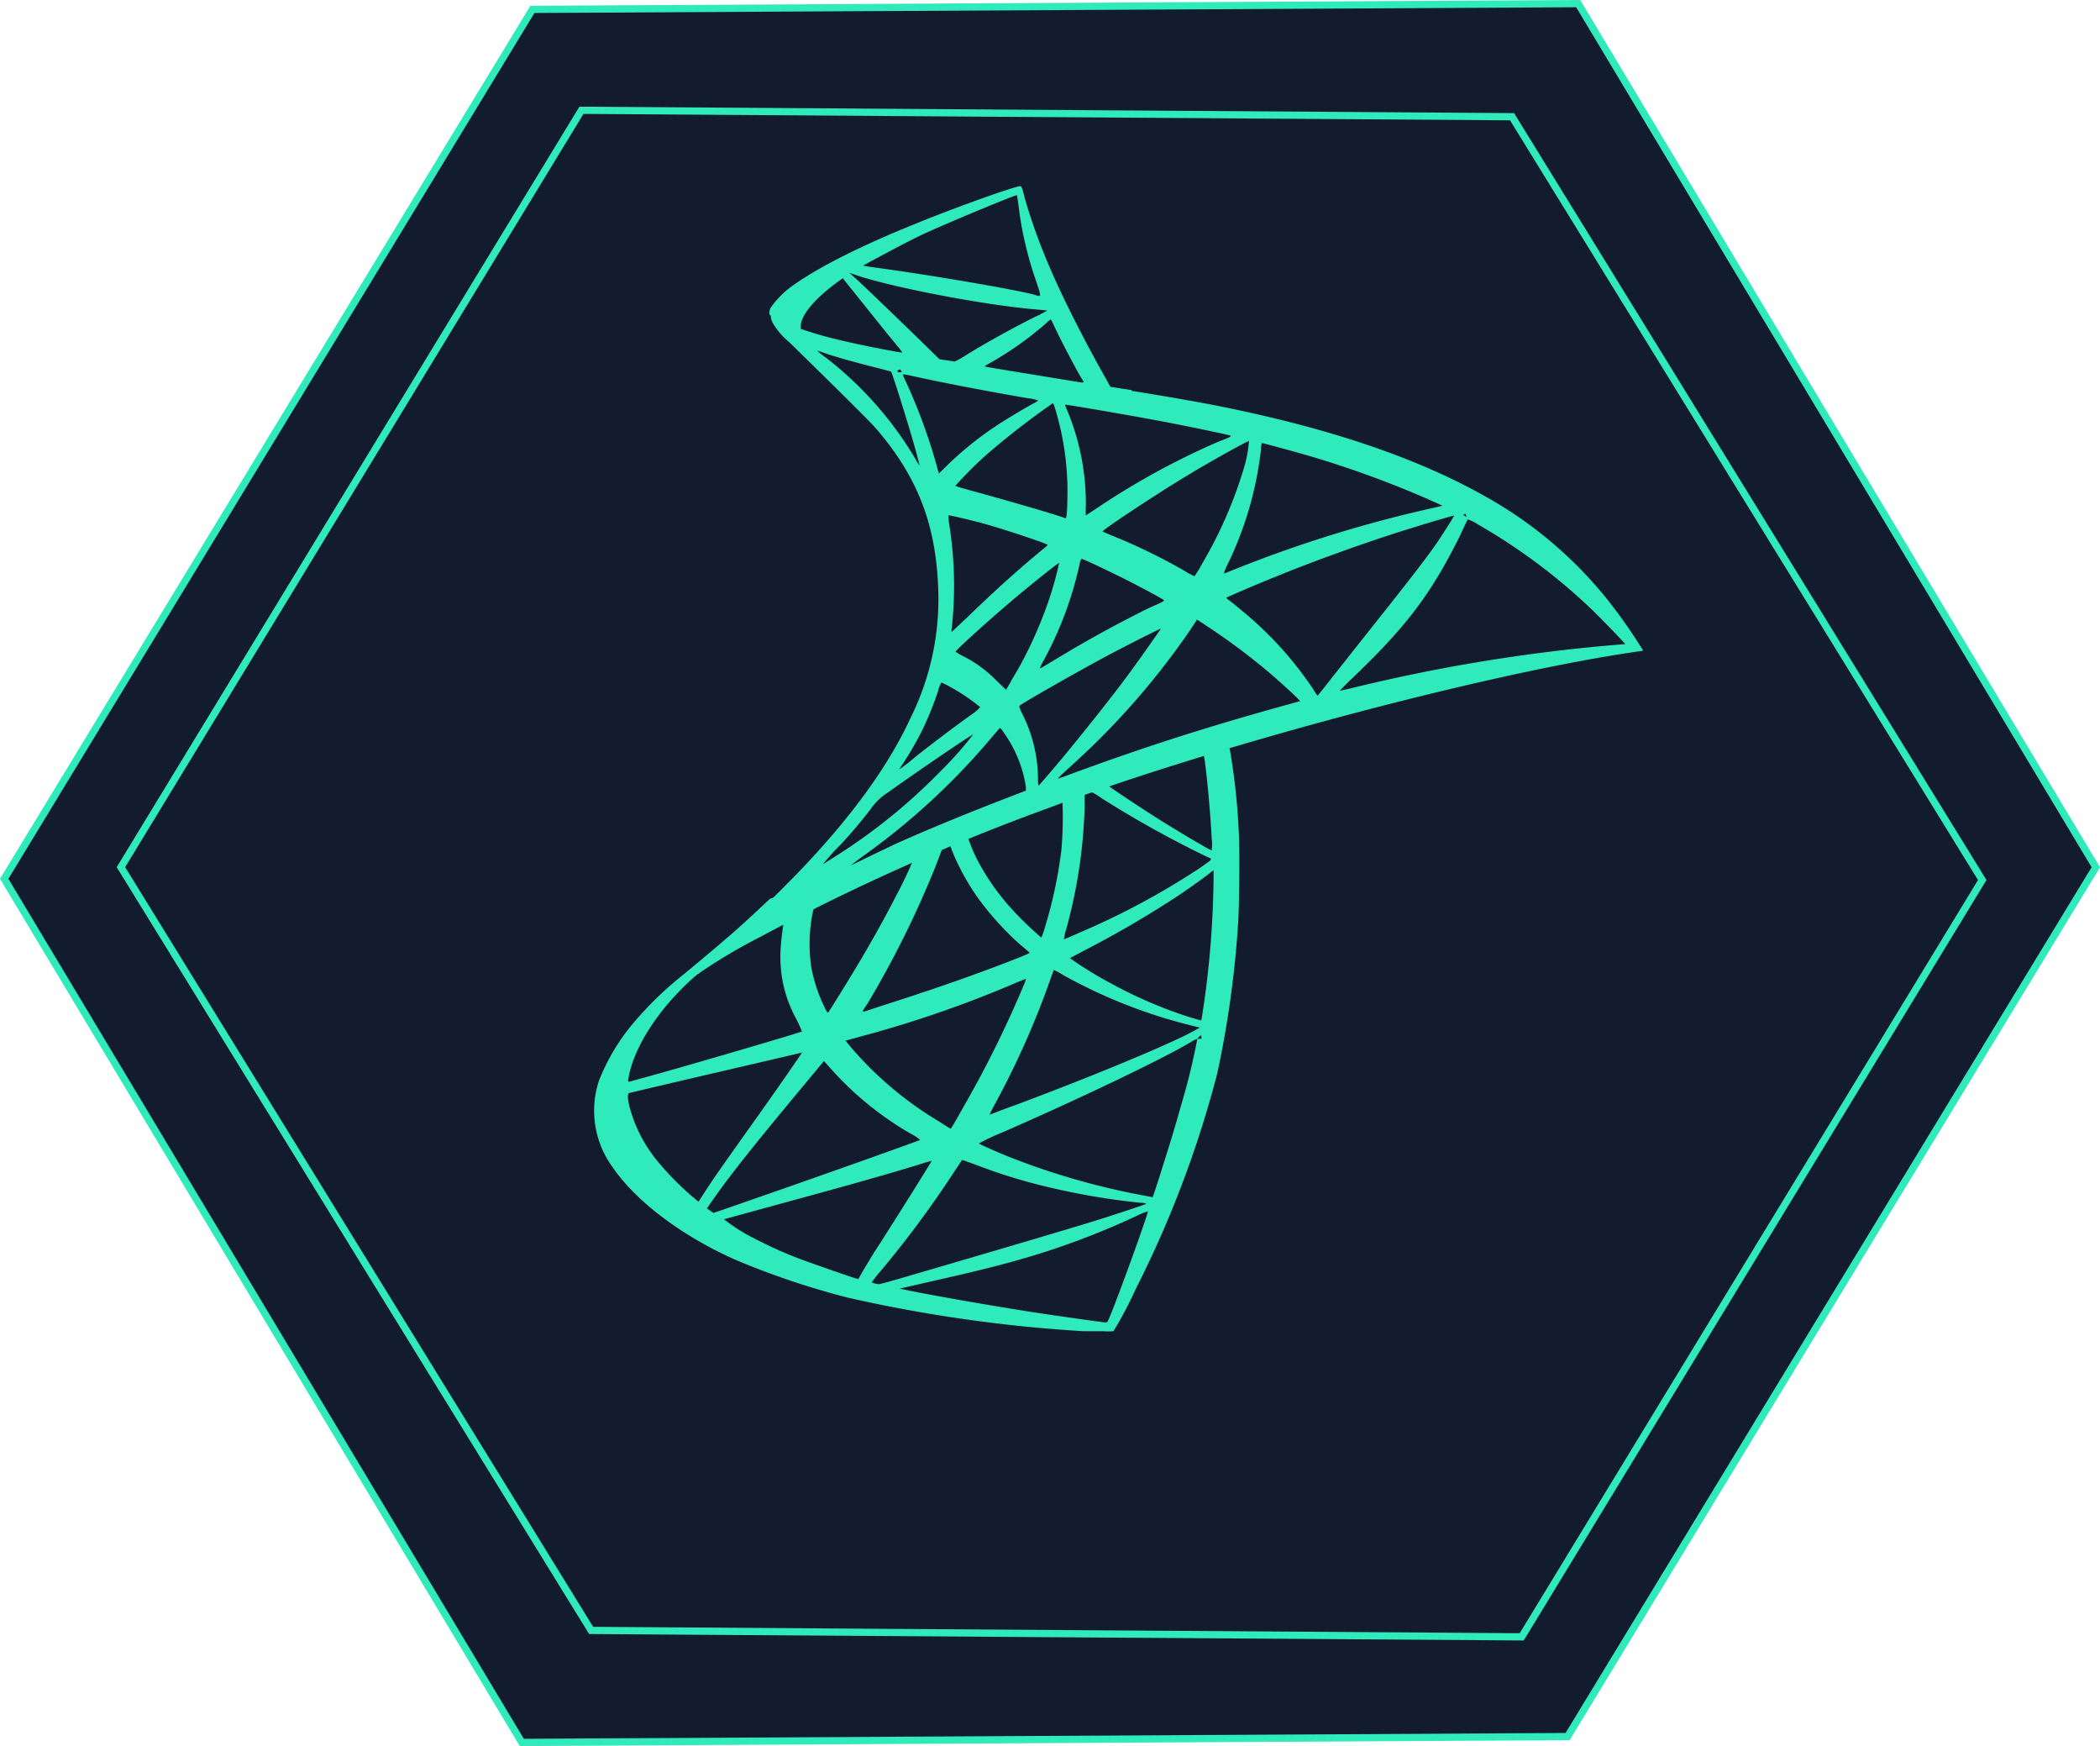 <svg id="Camada_10" data-name="Camada 10" xmlns="http://www.w3.org/2000/svg" viewBox="0 0 290.85 241.76"><defs><style>.cls-1{fill:#131b2e;stroke:#2feabb;stroke-miterlimit:10;}.cls-2{fill:#2feabb;}</style></defs><title>SERVER</title><polygon class="cls-1" points="217.11 240.45 72.27 241.26 0.58 121.68 73.74 1.3 218.58 0.5 290.27 120.08 217.11 240.45"/><polygon class="cls-1" points="210.76 226.64 81.87 225.75 16.75 120.07 80.53 15.27 209.42 16.16 274.54 121.85 210.76 226.64"/><path class="cls-2" d="M1346.47,1649.86c-.81,0-1.83,0-2.7,0a203,203,0,0,1-32.46-4.62,109.52,109.52,0,0,1-15.2-5.09c-7.51-3.3-13.92-8.11-17.15-12.86a12.78,12.78,0,0,1-1.81-11.46,28.16,28.16,0,0,1,4.57-7.72,48.19,48.19,0,0,1,6.21-6.16c1.63-1.3,3.82-3.13,6.5-5.44,2-1.71,4-3.54,6.2-5.62l7.61-2L1336,1576.6l31.29-10.21.39.93c-3.72,1.07-3.75,1.09-3.92,1.22s-.35.27-.12,1.48a88.89,88.89,0,0,1,1.2,11.19c.14,2.67.06,10.52-.1,12.72a141.38,141.38,0,0,1-2.87,20.57,148.28,148.28,0,0,1-11.23,29.71c-1.51,3.09-2.58,5.11-2.91,5.63C1347.5,1649.85,1347.13,1649.86,1346.47,1649.86Zm6.07-16.64a7,7,0,0,0-1.67.66,105.57,105.57,0,0,1-14.08,5.43c-3.79,1.16-7.45,2.09-15.1,3.81l-5.81,1.33,2.82.58c2.49.57,12.56,2.34,18.56,3.25,3.27.48,9.09,1.3,9.54,1.33h0c.58,0,.8-.53,1.09-1.25.24-.57,5.47-14.18,5.21-14.83l-.12-.32h-.44Zm-27.48-4.71a143,143,0,0,1-9.72,13.07c-1.39,1.63-1.39,1.77-1.39,1.93,0,.73,1.43.77,1.45.77h.18c.14,0,1.83-.51,3.67-1,10.21-2.93,22.84-6.66,27-8,2-.62,6.12-2,6.39-2.13l.34-.2-.09-.41c-.11-.4-.51-.44-1.17-.5a97.12,97.12,0,0,1-13.4-2.31,76.23,76.23,0,0,1-8.86-2.75,13.29,13.29,0,0,0-2.54-.87h-.22l-.29.3v.06Zm-31.6,5.86,0,.35c0,.17-.09.7,4.4,3.11a59.23,59.23,0,0,0,5.65,2.59c1.65.67,7.72,2.8,8.6,3l.74.19.88-1.56.34-.55c.4-.66.9-1.49,1.26-2.07l.82-1.3c.66-1,1.55-2.45,2.38-3.74,4.91-7.77,4.91-7.77,4.59-8.09l-.15-.15h-.22a6.55,6.55,0,0,0-1.46.38c-3.85,1.21-9.87,2.92-20.15,5.71l-3.85,1c-2.57.7-3.24.88-3.45,1Zm9.68-16.71c-6.33,7.64-9.08,11.12-11.29,14.33l-1,1.41.83.6c.52.36.6.41.78.41s.18,0,7.15-2.46c3.9-1.35,21.46-7.53,21.76-7.75l.21-.14v-.26c0-.27,0-.4-1.56-1.28a44.42,44.42,0,0,1-11.13-9.12l-1.16-1.3Zm1.56-6.47s-.12,0-2.66.61c-1.4.34-5.26,1.25-8.6,2-6,1.4-12.43,2.91-12.79,3-.76.23-.58,1.31-.33,2.39a20,20,0,0,0,4.1,8,40.53,40.53,0,0,0,4.54,4.64l1.51,1.27,1.32-2c.56-.87,1.54-2.31,2.17-3.2l1-1.39,2.88-4.06c7.63-10.66,7.62-10.67,7.22-11.06l-.14-.15Zm54.78-1.87a3.24,3.24,0,0,0-1.15.51c-3.86,2.3-15.08,7.68-26.09,12.5-3.44,1.49-3.45,1.56-3.51,1.87l0,.26.19.19a45.07,45.07,0,0,0,4.39,2,101.11,101.11,0,0,0,19.62,5.52,1.57,1.57,0,0,0,.41.08c.41,0,.41,0,1.58-3.68,1.41-4.44,2.08-6.67,2.88-9.53a88.69,88.69,0,0,0,2.23-9.24l0-.47Zm-23.73-8.29a9.05,9.05,0,0,0-1.91.73,156,156,0,0,1-21,7.26l-2.93.81.92,1.12a49.41,49.41,0,0,0,12.68,10.8c1.7,1,1.7,1,1.87,1,.36,0,.36,0,2.1-3.11a152.71,152.71,0,0,0,8.36-16.84c.48-1.17.57-1.38.3-1.65l-.15-.15Zm3.47-1.1a.83.83,0,0,0-.19.38c-.06.16-.14.41-.25.66a117.79,117.79,0,0,1-7.55,17.18c-1,2-1,2-1,2.14v.5h.51a2.7,2.7,0,0,0,.73-.21l3.37-1.26c10.72-4,21.25-8.39,24.49-10.2l1.92-1.07-1.07-.24.18-.19c.14-.14.14-.14.43-2a133.52,133.52,0,0,0,1.42-18.14v-2l-1.18.89c-.47.41-2.61,2-4.14,3a141.66,141.66,0,0,1-13.09,7.68l-1.07.56a7.36,7.36,0,0,0-1.26.7l-.18.18,0,.26c.09.65,5.64,3.69,5.87,3.81a62.63,62.63,0,0,0,11.14,4.78l1.42.4-.35-.07a72.28,72.28,0,0,1-18.25-7.11c-1.3-.76-1.4-.76-1.54-.76h-.21Zm-37.63-6.65c-1.19.59-5.11,2.8-6.29,3.47a31.6,31.6,0,0,0-8,6.14c-3.83,4-6.56,8.69-7.13,12.3a.92.92,0,0,0,.1.78l.15.18.28,0a.85.85,0,0,0,.23,0l2.87-.79c2.23-.61,20.9-6,21.26-6.27s.31-.32-.72-2.43a17.32,17.32,0,0,1-2.06-9.41c0-.76.16-1.9.26-2.52.16-1,.2-1.2,0-1.44l-.15-.18h-.76Zm18.64-9c-.54,0-11.58,5.29-13.33,6.18-.91.45-1,.67-1.25,2l0,.13a20,20,0,0,0,1.77,13.06c.35.67.51,1,.9,1a.6.6,0,0,0,.51-.29c.08-.12.68-1.05,1.22-1.92,3.31-5.28,5.88-9.75,8.3-14.47,2.6-5.1,2.62-5.32,2.23-5.59l-.11-.11Zm4.81-2a2.2,2.2,0,0,0-.54.11l0,0,0,0a1.34,1.34,0,0,0-.77.93c-.07.21-.49,1.3-.86,2.26a133.53,133.53,0,0,1-9.46,19.08c-.69,1.09-.78,1.23-.6,1.55l.14.26h.32a.75.75,0,0,0,.24,0q2-.68,4-1.32c5.59-1.8,10.56-3.53,15.18-5.3l.35-.13c3.65-1.39,3.65-1.39,3.73-1.76l.06-.27-.24-.26c-.11-.11-.72-.64-1.21-1a40.72,40.72,0,0,1-5.47-5.9,31.49,31.49,0,0,1-3.91-7,4,4,0,0,0-.48-1l-.15-.15Zm18.89-7.45c-.55.19-.55.19-.58,3a70.39,70.39,0,0,1-2.55,16.76c-.38,1.4-.38,1.53-.21,1.75l.15.19h.25a11.46,11.46,0,0,0,2.39-1,105.43,105.43,0,0,0,16.58-8.91l.41-.28c1.22-.83,1.51-1,1.46-1.47s-.38-.54-.72-.68l-.18-.07a150,150,0,0,1-14.49-8.06c-1.62-1-2-1.21-2.35-1.21l.46.38-.24.54Zm-3.19,1.27c-.62,0-13.33,5.11-13.41,5.16-.38.37,0,1.67,1.18,3.91a33.16,33.16,0,0,0,4.49,6.53s4.18,4.53,4.84,4.53h.23l.16-.19c.06-.06.13-.13.65-1.86a61.91,61.91,0,0,0,2.22-10.53c0-.06.49-6.92,0-7.4l-.14-.15Zm19.54-6.6c-.45,0-9.81,3.06-11.69,3.7s-2.13.73-2.19,1.15a.62.62,0,0,0,.31.6c.73.59,5.3,3.61,7.7,5.13.07,0,6.56,4.09,7.09,4.09h.22l.15-.16c.12-.13.24-.26.15-2-.08-2.16-.31-5.14-.59-7.79C1360.94,1569.52,1360.78,1569.52,1360.28,1569.52Z" transform="translate(-1193.64 -1465.94)"/><path class="cls-2" d="M1363.37,1568.18c-.5.41-.41,1.14-.26,1.92a88.14,88.14,0,0,1,1.19,11.14c.14,2.66.06,10.47-.1,12.65a140.41,140.41,0,0,1-2.86,20.5,148.56,148.56,0,0,1-11.18,29.6c-.06.11-.12.23-.17.34.54-1.45,1.09-3,1.55-4.24,2.24-6.21,2.2-6.32,2-6.75l-.1-.21.12-.09-.09-.31c.56-.08.7-.51,1.08-1.66.2-.61.48-1.45.76-2.36,1.26-3.94,2-6.37,2.9-9.54.67-2.4,2.28-8.52,2.24-9.4l-1,0,.54-.54.26-.14,2.29-1.29-1.66-.36c.07-.29.15-.79.3-1.78a131.55,131.55,0,0,0,1.43-18.22v-3l-.35.27a.92.92,0,0,0-.12-.34l0,0c.24-.25.39-.41.29-2.36-.09-2.17-.31-5.17-.59-7.82-.4-3.91-.56-4.92-1.27-5.13l2.71-.88m-17.31,5.65a1.09,1.09,0,0,0-.16.47,1.1,1.1,0,0,0,.49,1.06l.8.58-.49-.31a9.83,9.83,0,0,0-2.33-1.25l1.69-.55m-2,.65v.61l-.22-.54.23-.07m-.95.31c-.26.39-.26,1.15-.28,3a69.43,69.43,0,0,1-2.54,16.64c-.36,1.37-.46,1.74-.12,2.18l.31.4h.49c.2,0,.31,0,2.59-1,2.56-1.13,4.93-2.25,7.13-3.37-2.29,1.35-4.71,2.69-7.19,4l-1,.54c-1.31.69-1.31.69-1.42.81l-.36.36.07.5c0,.28.12.85,5.33,3.74-1.71-.78-3.32-1.6-4.74-2.43s-1.54-.83-1.79-.83h-.43l-.29.29a1.43,1.43,0,0,0-.32.58c0,.15-.13.38-.23.63l0,0v0a117.45,117.45,0,0,1-7.5,17.06c-1.1,2.06-1.1,2.07-1.1,2.37v1h1a2.49,2.49,0,0,0,.92-.25l3.36-1.26c3.85-1.44,7.69-2.93,11.17-4.33-4.3,2-9.22,4.28-14.11,6.42-3.68,1.6-3.69,1.66-3.8,2.23l-.1.52.37.38,0,0,0,0a49,49,0,0,0,4.5,2c2.35.94,4.75,1.79,7.23,2.55-.64-.14-1.26-.29-1.84-.44a73.92,73.92,0,0,1-8.8-2.73c-2.44-.9-2.5-.9-2.72-.9h-.43l-.29.3-.29.29v.12l-.33.49-1,1.46a139.93,139.93,0,0,1-9.68,13c-.25.31-.47.56-.64.78l.14-.25,1.24-2c.18-.27.46-.72.81-1.27.66-1,1.55-2.47,2.39-3.78,1.49-2.35,2.66-4.22,3.46-5.49l.91-1.47c.37-.61.71-1.18.16-1.74l-.31-.3h-.42a6,6,0,0,0-1.61.41c-3.54,1.11-8.71,2.58-17.49,5,5.86-2.06,16.58-5.83,18-6.42v0l.53-.28,0-.6c0-.63-.36-.91-1.8-1.72a44.12,44.12,0,0,1-11-9l-.77-.87-.77-.87-.74.9-4.26,5.11c-2.16,2.61-3.9,4.73-5.35,6.52l.84-1.17c2-2.77,3.85-5.42,5.26-7.44.65-.93,1.17-1.68,1.51-2.19.65-1,1-1.48.4-2.08l-.3-.29h-.41a21.8,21.8,0,0,0-2.78.63c-1.4.34-5.26,1.25-8.59,2l-3.49.81c6.22-1.77,15.15-4.36,15.54-4.69l0,0,0,0c.55-.53.46-.72-.64-3a16.71,16.71,0,0,1-2-9.15c0-.74.16-1.87.25-2.47.17-1,.24-1.43-.12-1.85l-.33-.37h-.46a1.07,1.07,0,0,0-.61.18c-1,.47-4,2.2-5.57,3.06,1.59-1.4,3.22-2.89,5-4.53l7-1.85-1.2.59c-1.07.54-1.19.91-1.5,2.38l0,.13a23.38,23.38,0,0,0-.13,7.54,22.86,22.86,0,0,0,2,5.85c.37.72.64,1.24,1.34,1.24a1.09,1.09,0,0,0,.9-.47c.13-.18.82-1.29,1.25-2,3.33-5.3,5.89-9.78,8.33-14.51,2.79-5.49,2.84-5.7,2.09-6.21l-.14-.14,2.65-1.17a1.84,1.84,0,0,0-.23.53c-.06.2-.53,1.4-.86,2.27a133.82,133.82,0,0,1-9.4,19c-.72,1.14-.94,1.48-.62,2.06l.31.53h.59a1.13,1.13,0,0,0,.39-.07l4.06-1.32c5.6-1.8,10.58-3.54,15.2-5.3l.33-.12c3.92-1.5,3.92-1.5,4.06-2.14a1.08,1.08,0,0,0-.31-1c-.14-.14-.83-.72-1.24-1.06a40.16,40.16,0,0,1-5.4-5.82,32.12,32.12,0,0,1-3.84-6.85c-.32-1-.51-1.17-.61-1.26a1,1,0,0,0-.47-.28l1.37-.6c-.2.39-.14,1.25,1.36,4.18a33.31,33.31,0,0,0,4.55,6.64s4.15,4.7,5.22,4.7h.48l.27-.33c.16-.17.26-.35.76-2.06a62.13,62.13,0,0,0,2.25-10.61c0-.06.67-7-.14-7.82l-.3-.3h-.42c-.45,0-4.49,1.56-8.06,3l3.43-1.51,7-2.29m-17.78,48.49c.65,0,.65,0,2.53-3.36a153.78,153.78,0,0,0,8.39-16.9c.51-1.23.7-1.69.19-2.2l-.29-.29h-.42c-.22,0-.22,0-2.12.78a156.32,156.32,0,0,1-21,7.23l-2.18.6-1.49.41,1,1.19.42.51a50.11,50.11,0,0,0,12.82,10.92c1.82,1.11,1.82,1.11,2.13,1.11m-42.11-16.22a21.18,21.18,0,0,0-3.57,8,1.35,1.35,0,0,0,.2,1.2,1.18,1.18,0,0,0,.27.23c-.83.57-.5,2-.31,2.81a20.56,20.56,0,0,0,4.2,8.16,40.93,40.93,0,0,0,4.61,4.71l1.08.91.47.4h0l.13.09.27.23,0,0,.38.27.44.32c.5.35.71.5,1.06.5a1.25,1.25,0,0,0,.42-.1c0,.47.37,1.15,4.68,3.46a60.27,60.27,0,0,0,5.69,2.62c1.65.66,7.76,2.81,8.67,3.06l.36.1.74.2.38-.68,0,0a1,1,0,0,0,.47.86l-.39.09,4.49.93.56.12c2.5.57,12.59,2.34,18.61,3.26l1.08.15a204.66,204.66,0,0,1-26.84-4.23,108.82,108.82,0,0,1-15.12-5.06c-7.42-3.26-13.76-8-16.94-12.68a12.32,12.32,0,0,1-1.75-11,27.85,27.85,0,0,1,4.49-7.56c.32-.4.71-.85,1.13-1.32m58.16,30.2c-1.58.56-3.16,1.09-4.76,1.57-2.24.69-4.45,1.3-7.47,2,4.51-1.32,8.86-2.61,12.23-3.61m26.13-71.49-31.78,10.37-27.64,12.2-7.73,2.05c-2,1.87-4,3.77-6.27,5.69-2.45,2.11-4.73,4-6.49,5.43a48.83,48.83,0,0,0-6.29,6.24,28.54,28.54,0,0,0-4.66,7.88,13.22,13.22,0,0,0,1.88,11.89c3.26,4.8,9.77,9.7,17.36,13a111,111,0,0,0,15.27,5.11,202.33,202.33,0,0,0,32.57,4.64c.88,0,1.91,0,2.72,0a9.33,9.33,0,0,0,1.48,0,55.26,55.26,0,0,0,3.1-5.88,148.34,148.34,0,0,0,11.27-29.81,141.29,141.29,0,0,0,2.88-20.65c.17-2.33.24-10.14.1-12.78a90.38,90.38,0,0,0-1.21-11.27,2.65,2.65,0,0,1-.07-1,43.21,43.21,0,0,1,4.3-1.3l-.79-1.87Zm-6,17.92c-.19,0-4.06-2.29-6.82-4-2.4-1.51-7-4.53-7.69-5.11-.24-.17-.21-.19,1.76-.87,3.34-1.12,11.26-3.67,11.53-3.67s1,7.37,1.24,12a6.4,6.4,0,0,1,0,1.64ZM1341,1596a6.3,6.3,0,0,1,.29-1.32,71,71,0,0,0,2.57-16.89c0-2.4,0-2.4.24-2.47,0,0,0,0,0,0a8,8,0,0,1,2.09,1.13,147,147,0,0,0,14.55,8.09c.89.39,1,.24-1,1.64a104.88,104.88,0,0,1-16.5,8.86c-1.18.53-2.17.94-2.19.94Zm-3.15-.26a44.08,44.08,0,0,1-4.46-4.36A32.21,32.21,0,0,1,1329,1585a20.9,20.9,0,0,1-1.35-3.27c.38-.26,12.8-5.07,13.13-5.07h0a52.64,52.64,0,0,1-.14,7,62.17,62.17,0,0,1-2.21,10.45,15.91,15.91,0,0,1-.56,1.68ZM1313.17,1606c-.1,0,0-.21.56-1a135.15,135.15,0,0,0,9.49-19.12c.41-1.06.81-2.11.89-2.35a.85.85,0,0,1,.52-.63,2.07,2.07,0,0,1,.41-.09h0a.08.08,0,0,1,.07,0,4.44,4.44,0,0,1,.37.87,32.27,32.27,0,0,0,4,7.13,40.78,40.78,0,0,0,5.55,6c.58.48,1.1.94,1.18,1s.19.12-3.73,1.61c-4.53,1.73-9.48,3.46-15.15,5.28l-4.06,1.32-.08,0Zm-4.87.13c-.08,0-.18-.17-.45-.7a22,22,0,0,1-1.85-5.57,22.41,22.41,0,0,1,.12-7.16c.31-1.49.29-1.47,1-1.83,3-1.54,12.81-6.12,13.1-6.12h0a53.3,53.3,0,0,1-2.35,5c-2.33,4.54-4.88,9-8.29,14.44-.58.93-1.13,1.8-1.2,1.89s-.07.08-.1.08Zm51.66,1.1-1.51-.43a62.49,62.49,0,0,1-11-4.73,51.62,51.62,0,0,1-5.62-3.46s1-.55,2.21-1.18a141.57,141.57,0,0,0,13.14-7.71c1.46-1,3.67-2.57,4.15-3l.39-.29h0v1a130.67,130.67,0,0,1-1.42,18.06c-.14.94-.26,1.71-.29,1.73Zm-79.27,8.4c-.09,0-.09-.09,0-.4.55-3.53,3.24-8.14,7-12a31.27,31.27,0,0,1,7.9-6c2.45-1.39,6.22-3.48,6.51-3.58,0,0,0,0,0,0s.07.19-.08,1.06c-.09.62-.21,1.77-.26,2.57a17.77,17.77,0,0,0,2.11,9.65,18,18,0,0,1,.84,1.83c-.16.14-16.06,4.8-21.06,6.17l-2.88.79-.09,0Zm50,4.62h0s.43-.87,1-1.9a118.91,118.91,0,0,0,7.57-17.22c.19-.46.31-.86.33-.89h0a10.22,10.22,0,0,1,1.29.7,72,72,0,0,0,18.4,7.15l.55.13-.77.43c-3.19,1.77-13.69,6.15-24.42,10.16-1.57.57-3.1,1.15-3.39,1.27a2.77,2.77,0,0,1-.54.17Zm-5.35,2s-.74-.43-1.6-1a49.23,49.23,0,0,1-12.57-10.69l-.43-.53,2.19-.6a156.63,156.63,0,0,0,21.09-7.27c.93-.39,1.7-.7,1.72-.7a5.9,5.9,0,0,1-.4,1.1,151,151,0,0,1-8.34,16.79c-.89,1.59-1.63,2.86-1.66,2.86Zm27.94,9.46a1.41,1.41,0,0,1-.32-.07,100.59,100.59,0,0,1-19.52-5.5c-1.68-.67-4.08-1.75-4.23-1.87a28.92,28.92,0,0,1,3.22-1.52c10.93-4.77,22.26-10.2,26.15-12.53a3.12,3.12,0,0,1,.89-.43h0a92,92,0,0,1-2.21,9.07c-.84,3-1.56,5.36-2.88,9.52-.57,1.82-1.08,3.33-1.1,3.33Zm-62.93.6-1.08-.91a40.88,40.88,0,0,1-4.47-4.56,19.92,19.92,0,0,1-4-7.76c-.26-1.15-.26-1.73,0-1.8s6.77-1.61,12.78-3c3.33-.77,7.2-1.68,8.59-2s2.53-.6,2.55-.6-3,4.44-7.28,10.42c-1.49,2.09-3.22,4.54-3.86,5.45s-1.64,2.36-2.19,3.22l-1,1.56Zm2.12,1.57a4.53,4.53,0,0,1-.49-.32l-.43-.31.7-1c2.26-3.26,5.09-6.84,11.26-14.29l4.25-5.11h0l.77.86a44.81,44.81,0,0,0,11.27,9.22,6.65,6.65,0,0,1,1.29.84c-.16.12-14.84,5.34-21.64,7.69-3.81,1.34-7,2.43-7,2.43Zm22.92,9.87c-.3,0-1-.18-1-.27a18.55,18.55,0,0,1,1.27-1.61,142.67,142.67,0,0,0,9.76-13.11c.79-1.2,1.46-2.19,1.46-2.21h0c.08,0,1.11.37,2.37.84a75.6,75.6,0,0,0,8.91,2.76,97.79,97.79,0,0,0,13.47,2.33c.53,0,.82.1.72.17s-3.7,1.27-6.29,2.09c-4.13,1.3-16.74,5-27,8-1.9.56-3.53,1-3.63,1Zm-2.85-.7-.36-.1c-.86-.24-6.94-2.37-8.55-3a59.88,59.88,0,0,1-5.59-2.57,23.31,23.31,0,0,1-4.13-2.62l7.3-2c10.52-2.86,16.35-4.52,20.17-5.72a12.37,12.37,0,0,1,1.31-.36h0s-1.68,2.76-4.66,7.47c-1.27,2-2.69,4.25-3.19,5s-1.2,2-1.61,2.64l-.7,1.23Zm34.3,6h0c-.41,0-6.06-.82-9.49-1.32-6-.92-16-2.67-18.54-3.25l-.58-.11,3.58-.82c7.69-1.73,11.38-2.67,15.13-3.82a106.78,106.78,0,0,0,14.15-5.45,12.66,12.66,0,0,1,1.53-.63h0c.09.24-3.8,11-5.21,14.46-.3.73-.42.94-.58.94Z" transform="translate(-1193.64 -1465.94)"/><path class="cls-2" d="M1329.28,1517.67l-18.22-3.26-7.49-2.4-3-2.82a1.72,1.72,0,0,1,.1-.42,12.46,12.46,0,0,1,3.06-3,50.59,50.59,0,0,1,5.43-3.23l3,2.66c1.06,1,4.27,4.07,8.8,8.47l2.51,2.46,1.12.17.7.11.51.07c.1,0,.32,0,1.82-.94,2.7-1.68,6.42-3.74,9.71-5.39,1.73-.81,1.74-.89,1.79-1.15l0-.25-.33-.33h-.21l-1.44-.15c-7-.57-19.75-3-24.84-4.73l-3.09-1c3.07-1.61,6.84-3.33,11.16-5.09,5.41-2.2,13-4.91,14.24-5.18,0,.08.06.19.1.32l-.12-.12h-.32c-.8.14-10.15,4.08-13.12,5.44-.08.05-8.47,4.05-8.59,4.71l0,.26.06.06c.07.27.48.33,2.77.63,7.69,1.07,18.85,3,21.31,3.66l.15,0a2.14,2.14,0,0,0,.62.14.65.65,0,0,0,.53-.26c.26-.36.14-.71-.43-2.38l-.12-.37a49.66,49.66,0,0,1-2.31-10c0-.25-.06-.46-.08-.65a79.8,79.8,0,0,0,3.5,9.63c1.88,4.32,5,10.52,7.8,15.42l.67,1.19,2.7.43-.1.79Zm8.2-6.85a46.59,46.59,0,0,1-7.25,5c-.7.38-.81.54-.81.8,0,.48,0,.48,11.18,2.29l.91.15a18.92,18.92,0,0,0,2,.3.57.57,0,0,0,.55-.3.59.59,0,0,0-.09-.63c-.65-1-3.19-5.82-4-7.59-.26-.59-.42-1-.69-1.1l-.06-.06h-.54l-.13.22Zm-27.81-6.59c-3.62,2.57-5.71,5.07-5.73,6.87v.7l1.66.55c1.68.53,2.78.81,5.35,1.4,2.24.51,7,1.46,7.53,1.46h.17l.16-.1c.39-.4.23-.58-.5-1.49l-.45-.56c-.71-.87-2.27-2.78-3.81-4.72l-3.68-4.59Z" transform="translate(-1193.64 -1465.94)"/><path class="cls-2" d="M1317.28,1499.25l-1.45.75c-3.63,1.9-3.63,1.93-3.73,2.5l-.07.39-.48-.16-1-.34c2-1,4.27-2.06,6.76-3.14m19.45,1c.43,1.11.89,2.23,1.35,3.28,1.89,4.33,5,10.55,7.83,15.46l.55,1,.08.15-2.4-.41a1.17,1.17,0,0,0,.4-.43,1.07,1.07,0,0,0-.14-1.15l0-.05c-.59-.89-3.11-5.69-3.91-7.44a2.82,2.82,0,0,0-.86-1.31l-.06-.06a1.05,1.05,0,0,0,.06-.21l.09-.51-.37-.37-.29-.29h-.37l-.19,0-.64-.07a1.08,1.08,0,0,0,.56-.4c.4-.57.24-1.05-.36-2.83l-.13-.37c-.45-1.36-.84-2.67-1.17-4m-27.61,2.87.56.5-.3.21c-2.2,1.56-5.9,4.58-5.94,7.27v.09l-2.3-2.17,0-.06a12.92,12.92,0,0,1,2.89-2.8,47.94,47.94,0,0,1,5.07-3m7.49,1.09c7.58,1.09,17.62,2.83,19.91,3.46l.13,0a159.76,159.76,0,0,1-20-3.5m-2.07,3.94,6.06,5.85,2,2-3.34-.6c.59-.64.13-1.21-.55-2l-.14-.18-.37-.45c-.72-.88-2.19-2.68-3.66-4.54m21.48,3.21a44.83,44.83,0,0,1-6,4c-.63.34-1.08.63-1.08,1.24a1,1,0,0,0,.11.49l-2.42-.43c.28-.15.69-.39,1.27-.75,2.27-1.41,5.28-3.1,8.14-4.58m-1.27-19.66c-.7,0-9.1,3-14.53,5.23-7.43,3-13.19,5.91-16.74,8.41a12.72,12.72,0,0,0-3.25,3.24,2.39,2.39,0,0,0-.14.82l3.22,3,7.66,2.45,18.23,3.27,20.84,3.57.22-1.8-.19,0-2.74-.43-.55-1c-2.84-5-6-11.19-7.78-15.37a79.74,79.74,0,0,1-3.51-9.68c-.41-1.63-.46-1.73-.72-1.75h0Zm2.7,15.18a3.23,3.23,0,0,1-.64-.17c-2.45-.67-13.42-2.57-21.37-3.67-1.28-.17-2.36-.34-2.36-.36s5.74-3.15,8.31-4.35c3.29-1.52,12.32-5.29,13-5.41h0s.12.7.22,1.49a49.21,49.21,0,0,0,2.33,10.11c.63,1.89.81,2.36.49,2.36Zm-11.66,9.08c-.1,0-.6-.1-1.13-.17l-1-.15-2.4-2.35c-4.23-4.11-7.54-7.28-8.82-8.48l-1.25-1.13.94.32c5.09,1.72,17.89,4.17,24.95,4.75.8.07,1.47.15,1.49.15a11.83,11.83,0,0,1-1.51.79c-3.41,1.7-7.16,3.79-9.75,5.4a10.65,10.65,0,0,1-1.56.87Zm-7.31-1.25c-.41,0-5-.89-7.42-1.44s-3.69-.89-5.3-1.4l-1.32-.43v-.34c0-1.6,2.06-4,5.52-6.46l.31-.21,3.39,4.23c1.85,2.32,3.72,4.61,4.13,5.11a7.89,7.89,0,0,1,.72.94Zm25.06,4.16c-.25,0-1-.13-2.86-.44-8.14-1.32-10.76-1.75-10.76-1.8a2.35,2.35,0,0,1,.55-.36,46.77,46.77,0,0,0,7.33-5.07c.55-.46,1-.89,1.15-1s0-.06.07-.06h0c.1,0,.22.22.51.87.82,1.8,3.36,6.65,4,7.59.08.13.19.22,0,.22Z" transform="translate(-1193.64 -1465.94)"/><path class="cls-2" d="M1290.75,1599.44c14.88-12.58,24.47-23.8,29.25-34.23a37.17,37.17,0,0,0,3.84-17.49c-.24-9.34-2.89-16.26-8.84-23.13-1.3-1.49-11.58-11.52-12-11.95a9.62,9.62,0,0,1-2.14-2.49,2.13,2.13,0,0,1-.09-.27,9.15,9.15,0,0,0,3.58,2l.64.24a63.24,63.24,0,0,0,6.44,1.73c2.83.61,7,1.33,9.83,1.8,7.36,1.27,14.59,2.47,25.94,4.23,5.41.83,11.72,1.93,14.46,2.47,15.35,3,27.41,7.08,36.87,12.36a57.13,57.13,0,0,1,16.9,14.08,69.75,69.75,0,0,1,4.72,6.63l-1.42.22c-21.17,3.24-58.07,13.12-80.58,21.59a303.63,303.63,0,0,0-39.72,17.78C1294.24,1597.28,1292.18,1598.47,1290.75,1599.44Zm40.89-33.35c-.12.06-.13.07-.89,1l-.28.33a96.52,96.52,0,0,1-18,16.56c-1.86,1.38-1.86,1.38-1.86,1.66v.5h.5c.11,0,.23,0,2.36-1.09,1.17-.57,3-1.44,4-1.91,3.72-1.71,9.17-4,15-6.21l3.65-1.41-.09-.86a17.81,17.81,0,0,0-2.77-7.22c-.81-1.19-.93-1.37-1.31-1.37h-.14Zm-3.45.86c-.63,0-12,8-12.06,8.07a8.67,8.67,0,0,0-2.51,2.38c-1.44,1.87-2.63,3.28-4.12,4.89-2.83,3.07-2.83,3.07-2.68,3.41l.13.3h.46l.16-.08,1.46-.92a80.54,80.54,0,0,0,15-12.11c5.12-5.18,4.77-5.53,4.51-5.79l-.14-.15Zm26-14.7c-.46,0-7.87,3.91-7.94,4-4.27,2.3-11.43,6.37-12,6.84s-.18.91.41,2.09a19.52,19.52,0,0,1,2,8.42c0,.78,0,1.39.59,1.39h.08l.08,0c.15-.06.27-.13,2.51-2.77,2.79-3.3,7-8.59,9.43-11.79,5.64-7.49,5.46-7.66,5.17-7.95l0,0-.16-.11Zm3.76.28a104.36,104.36,0,0,1-16,18.44l-.46.42c-2.09,1.93-2.09,1.93-1.94,2.29l.12.32h.37a10.09,10.09,0,0,0,2.32-.77c9.82-3.62,18.34-6.34,29.38-9.41l2.73-.77-.84-.91c-.54-.6-3.2-3-4.58-4.13a93.57,93.57,0,0,0-8.33-6.16l-1.6-1Zm-34.11,7.17c-.24,0-.53,0-1,1.59a47.23,47.23,0,0,1-2,4.94,43.82,43.82,0,0,1-3.19,5.49.64.64,0,0,0-.11.68l.14.27h.31c.25,0,.25,0,2.34-1.66s5.53-4.26,7.74-5.84c1.57-1.16,1.58-1.28,1.6-1.52l0-.23-.17-.17a27.69,27.69,0,0,0-4.24-2.87C1324,1559.7,1324,1559.7,1323.82,1559.7Zm71-23.09c-.4,0-4.74,1.33-6.19,1.78-5.55,1.71-13,4.35-18.41,6.57-7.5,3-7.5,3.17-7.5,3.54s.07.36.69.81c.22.16.91.72,1.75,1.42a48.79,48.79,0,0,1,9.63,10.63c.76,1.18.83,1.18,1.09,1.18s.26,0,1.37-1.39l.8-1c.94-1.21,3.77-4.78,6.29-8,4.82-6,6.92-8.78,8.36-10.84,2.94-4.13,2.71-4.37,2.49-4.59l-.15-.15Zm-54.75,6.54c-.55,0-7.34,5.75-7.41,5.81-2.77,2.37-7.43,6.43-7.43,7,0,.32.1.42,1.43,1.11a17.08,17.08,0,0,1,4.35,3.21l1.79,1.72.92-1.48c.19-.34,1.29-2.23,1.29-2.23a60,60,0,0,0,4.29-9.84c1.5-4.77,1.31-5,1.13-5.15l-.15-.14Zm56.3-6-.11.16s-.09.14-1.11,2.32c-3.93,7.9-7.18,12.23-14.47,19.26-2.34,2.24-2.34,2.24-2.19,2.61l.13.31h.34a14.67,14.67,0,0,0,1.74-.37,235.75,235.75,0,0,1,35.42-5.89l2.41-.2.39,0,.06-.38c0-.17.08-.48-4.51-5a82.09,82.09,0,0,0-16.17-12.14c-1.27-.74-1.5-.74-1.61-.74h-.06Zm-53.18,5.41c-.49,0-.63.56-.74,1a50,50,0,0,1-4.83,13.13c-.69,1.24-.8,1.43-.61,1.75l.15.24.32,0c.17,0,.17,0,2.39-1.35,4.11-2.49,7.93-4.59,12.39-6.82,2.76-1.36,2.76-1.38,2.81-1.69l.05-.27-.22-.19c-.27-.23-4-2.19-5.67-3-1.82-.91-5.45-2.66-5.93-2.76h-.11Zm-18.87-5.88c-.19.18-.18.24-.07,1.23l0,.45a53.31,53.31,0,0,1,.34,14.36c-.06.49.09.67.15.73l.14.16h.25c.24,0,.28,0,2.39-2,3.75-3.62,6.76-6.36,9.77-8.86l.65-.57c1-.82,1-.82,1-1.06,0-.44,0-.47-3.59-1.67-1.58-.53-3.81-1.25-5.33-1.67s-4.86-1.25-5.32-1.25h-.21Zm21.39,2.91c.09.12.26.19,1.22.59l.8.34a78,78,0,0,1,9.36,4.58c1.44.84,1.53.84,1.68.84h.13l.11-.06c.11-.05.24-.11,1.21-1.83a60.4,60.4,0,0,0,6.11-14c.24-1,.77-3.27.39-3.64l-.14-.15h-.22c-.56,0-7.34,4-8.87,4.88-.12.07-11.82,7.27-11.89,8.09l0,.25Zm22.49-13c-.6,0-.64.78-.67,1.29a47.93,47.93,0,0,1-4.59,15.81c-.61,1.32-.65,1.44-.48,1.71l.15.23h.28a5.8,5.8,0,0,0,1.56-.57,178.44,178.44,0,0,1,27.61-8.55l2.66-.62-3.09-1.4a140,140,0,0,0-16.42-6C1373.86,1528,1368.6,1526.55,1368.23,1526.55Zm-29-5.57c-.69,0-8.35,6.22-9.55,7.28-.05,0-4.42,4-4.42,4.63s0,.49,4.07,1.59c3.89,1.09,7.94,2.29,10.3,3l1.74.57.22-.74a12.86,12.86,0,0,0,.16-2.18,39.77,39.77,0,0,0-1.17-11.15c-.69-2.6-.8-2.89-1.19-3l-.08,0Zm1.31.39c-.28.27-.16.54.18,1.32a33.08,33.08,0,0,1,2.55,12.86c0,1.77,0,2,.55,2,.19,0,.2,0,2.56-1.57a103.12,103.12,0,0,1,15.66-8.51c2.15-1,2.31-1.1,2.28-1.52v-.34l-.35-.13c-.35-.15-5.81-1.26-8.54-1.79-4.15-.8-14-2.51-14.51-2.51h-.21Zm-22.73-4.12.13.42c.06.18.29.71.5,1.14a77.65,77.65,0,0,1,4.26,11.68c.13.52.28,1,.28,1l.26.73.56-.54s.6-.58,1.3-1.28a47,47,0,0,1,6.72-5.37c1.07-.72,4.25-2.61,5-3s.92-.49.92-.86-.28-.56-1.84-.8c-4.41-.75-11.81-2.14-16.06-3.09a8.47,8.47,0,0,0-1.41-.23h-.11ZM1306.1,1514v.21c0,.21,0,.36,1.38,1.34a49.22,49.22,0,0,1,12.25,13.85c.62,1.09.73,1.19,1,1.19h.21l.15-.15c.22-.28.23-.3-.4-2.58-.32-1.17-3.16-10.74-3.54-11.12l-.14-.15h-.15l-.31-.08c-.47-.13-1.33-.36-2.3-.6s-2.1-.55-3.15-.84c-1.33-.36-2.52-.72-3.46-1l-.38-.14a2.27,2.27,0,0,0-.68-.18h-.21Z" transform="translate(-1193.64 -1465.94)"/><path class="cls-2" d="M1302.82,1511.8c.46.2.92.37,1.34.53l.67.25a65.32,65.32,0,0,0,6.48,1.74c2.83.61,7,1.33,9.84,1.81,7.39,1.27,14.63,2.47,26,4.23,5.39.82,11.69,1.92,14.44,2.46,15.29,3,27.31,7,36.71,12.31a56.58,56.58,0,0,1,16.76,13.95c.79,1,1.49,1.9,2.23,2.93l-2.4-2.4a82.26,82.26,0,0,0-16.27-12.2c-1.38-.82-1.64-.82-1.86-.82h-.13l-.12,0,.23.93v0l-.82-.54a.77.77,0,0,0-.31-.64l-.2-.19.92-.22-2.67-1.21-1.76-.79a141,141,0,0,0-16.48-6c-.07,0-6.61-1.92-7.15-1.92a1,1,0,0,0-.88.49.74.74,0,0,0-.24-.48l-.3-.3h-.42a6.6,6.6,0,0,0-1.67.7,1,1,0,0,0,.08-.49l0-.71-.65-.21h0c-.87-.28-7-1.5-8.61-1.81-3.5-.68-13.94-2.52-14.6-2.52h-.44l-.29.3,0,0a1,1,0,0,0-.61-.51l-.16,0h-.16a2.59,2.59,0,0,0-1,.47c-.12-.78-1-.92-2.24-1.1-4.41-.75-11.79-2.14-16-3.09a9.77,9.77,0,0,0-1.52-.24h-.24l-.21.1.42.87H1318a4.39,4.39,0,0,0-.48-1.06l-.3-.3H1317l-.23-.06c-.47-.13-1.34-.36-2.31-.6l-3.15-.84c-1.31-.36-2.49-.72-3.43-1l-.38-.13a2.56,2.56,0,0,0-.84-.21h-.43l-.29.29-.29.3v.41a1.27,1.27,0,0,0,0,.28l-2.3-2.26c-.13-.11-.3-.28-.5-.47m4.13,4,.21.15a50.36,50.36,0,0,1,11.06,11.94,42.08,42.08,0,0,0-2.85-3.65c-.82-.94-5.18-5.25-8.42-8.44m26.26,8.87c-2,1.65-3.84,3.17-3.88,3.2-.6.53-1.64,1.52-2.65,2.54-1.94,1.94-1.94,2-1.94,2.46,0,.87.17.91,4.43,2.07,3.9,1.1,7.94,2.29,10.28,3l1.25.41,1,.32.29-1,.07-.21a13.35,13.35,0,0,0,.19-2.34,40.82,40.82,0,0,0-.45-7.7,34.39,34.39,0,0,1,1,8.06c0,1.75,0,2.54,1,2.54.35,0,.35,0,2.84-1.66a100.68,100.68,0,0,1,14.27-7.87c-1.92,1.11-3.61,2.13-3.65,2.15-1.87,1.13-4.7,2.92-7.36,4.68-4.71,3.12-4.72,3.22-4.77,3.8l0,.51.28.24c.17.2.45.32,1.41.72l.79.33a78.46,78.46,0,0,1,9.3,4.56c1.49.87,1.64.9,1.93.9h.24l.21-.1c.25-.13.39-.2,1.44-2a64.77,64.77,0,0,0,5.94-13.32,51.53,51.53,0,0,1-4.11,12.45c-.61,1.32-.78,1.67-.45,2.19l.3.46h.55c.19,0,.29,0,1.74-.6a174.45,174.45,0,0,1,24.95-7.92l-1.1.34c-5.55,1.71-13,4.36-18.45,6.59-7.81,3.14-7.81,3.21-7.81,4,0,.53.36.82.9,1.22.21.15.9.71,1.72,1.4a48.4,48.4,0,0,1,9.53,10.5c.66,1,.9,1.43,1.51,1.43s.5,0,1.74-1.56l.32-.4a.8.8,0,0,0,.09.61l.25.62h.68a11.7,11.7,0,0,0,1.86-.38,250.86,250.86,0,0,1,29-5.26c-21.57,4.19-52.19,12.67-71.85,20.06a303.33,303.33,0,0,0-39.78,17.81l-2.82,1.56q6.12-5.44,10.89-10.57a1.17,1.17,0,0,0,.12.36l.27.6h.95l.23-.14h0l0,0,.65-.41.77-.49q2.2-1.39,4.21-2.83c-.43.33-.86.65-1.3,1-2.06,1.52-2.06,1.52-2.06,2.06v1h1c.25,0,.35,0,2.57-1.14,1.23-.6,3-1.46,4-1.91,3.72-1.7,9.16-4,14.93-6.2l3.29-1.27.71-.27-.06-.63a1,1,0,0,0,.69.25h.17l.16,0,.06,0,.07,0c.14-.07.24-.12,1.33-1.38l.23.55h.73c.21,0,.27,0,2.45-.8,9.81-3.61,18.31-6.33,29.35-9.4l2-.55,1.56-.44-1.1-1.2-.29-.31c-.57-.62-3.21-3-4.63-4.17a93.27,93.27,0,0,0-8.38-6.2l-1.18-.77-.84-.54-.54.84-.84,1.28a102.58,102.58,0,0,1-14.57,17c2.4-3,5.07-6.33,6.81-8.64.9-1.19,2.16-2.92,3.38-4.63.54-.75,1-1.42,1.34-1.91.65-.94,1-1.46.4-2.07l-.07-.07-.09-.06-.25-.16h-.3c-.56,0-5.36,2.51-8.18,4-3.58,1.93-11.42,6.34-12.06,6.91l0,0v0c-.66.65-.29,1.4.33,2.63a19.1,19.1,0,0,1,1.92,7.39,19.2,19.2,0,0,0-2.51-5.62c-.84-1.24-1.06-1.58-1.71-1.58h-.31l-.2.1c-.23.12-.26.15-1.06,1.11l-.28.33a80.08,80.08,0,0,1-7.41,7.87c.57-.55,1.14-1.12,1.72-1.71,5.47-5.54,5.13-5.88,4.51-6.5l-.3-.29h-.42c-.37,0-.48,0-5.21,3.21l-.57.39c1.95-1.51,4.33-3.29,6-4.48s1.76-1.4,1.8-1.88l0-.47-.33-.32,0,0,0,0a27.29,27.29,0,0,0-4.29-2.89c-1.28-.69-1.43-.74-1.72-.74-.69,0-1,.47-1.43,1.91a45.16,45.16,0,0,1-2,4.9,43.07,43.07,0,0,1-3.15,5.42,1.13,1.13,0,0,0-.14,1.21l.29.53h.45l-2,1.44a11.36,11.36,0,0,0-1.59,1.26,62.7,62.7,0,0,0,6.2-10.45,38.1,38.1,0,0,0,3.89-17.71,35.19,35.19,0,0,0-4.28-16.87.94.94,0,0,0,.71.29h.41l.3-.3,0,0,0-.06c.34-.44.33-.49-.36-3,0,0-.37-1.31-.87-3,.77,2.08,1.44,4.15,1.87,5.82a10.12,10.12,0,0,0,.29,1l.52,1.47,1.12-1.08s.6-.58,1.31-1.29a45.56,45.56,0,0,1,6.65-5.31c.27-.18.66-.43,1.12-.71m-8.45,29.45h.45c.46,0,.48,0,2.74-2.16,3.73-3.61,6.74-6.34,9.76-8.85l.67-.58c1-.88,1.09-1,1.09-1.42,0-.83-.22-.91-3.93-2.15-1.59-.53-3.82-1.25-5.35-1.67a55.25,55.25,0,0,0-5.46-1.27h-.44l-.29.29c-.36.36-.33.61-.22,1.65l.06.48a53,53,0,0,1,.33,14.22,1.34,1.34,0,0,0,.27,1.11l.32.35m12.18,5h.57c.31,0,.31,0,2.65-1.42,4.09-2.48,7.9-4.58,12.34-6.8,3-1.47,3-1.47,3.1-2.06l.08-.5-.36-.37,0,0,0,0c-.36-.31-4.52-2.46-5.78-3.09-.86-.43-5.39-2.66-6-2.8l-.1,0h-.11c-.87,0-1.11.91-1.24,1.39a49,49,0,0,1-4.77,13c-.73,1.33-.93,1.69-.6,2.25l.33.51m-4,3.6.66-1,.62-1c.17-.31.43-.76.69-1.21s.41-.71.58-1a60.09,60.09,0,0,0,4.34-9.94c1.58-5.06,1.41-5.23,1-5.64l-.3-.29h-.41c-.42,0-.47,0-3.39,2.34-1.29,1-3.11,2.52-4.34,3.59-7.61,6.5-7.61,7-7.61,7.37,0,.68.46.92,1.7,1.56a16.55,16.55,0,0,1,4.23,3.12l1.34,1.29.89.86m61.95-23.65-.14.28c-3.9,7.85-7.12,12.14-14.37,19.13-.72.69-1.24,1.19-1.61,1.56,1.08-1.38,3.55-4.49,6-7.59,4.82-6.06,6.94-8.8,8.37-10.85.76-1.07,1.32-1.89,1.74-2.53m-94.47-30.88a2.38,2.38,0,0,0,0,2.09,9.53,9.53,0,0,0,2.25,2.66s10.69,10.43,12,11.92c5.91,6.82,8.48,13.54,8.72,22.81a37,37,0,0,1-3.8,17.27c-5,10.9-15.54,22.94-31.8,36.29l2.38-.79a75.54,75.54,0,0,1,8.53-5.07,303.39,303.39,0,0,1,39.65-17.75c22.48-8.45,59.44-18.35,80.48-21.57l2.19-.33-.34-.53a72.87,72.87,0,0,0-4.83-6.8,57.67,57.67,0,0,0-17-14.19c-9.41-5.26-21.59-9.37-37-12.42-2.91-.58-9.29-1.68-14.48-2.47-11-1.71-18.11-2.88-25.94-4.23-2.81-.48-7-1.2-9.8-1.8a60.29,60.29,0,0,1-6.36-1.71c-1.73-.67-4.23-1.34-4.76-3.38Zm20.37,21.88a4.9,4.9,0,0,1-.6-.94,49.91,49.91,0,0,0-12.4-14,9.17,9.17,0,0,1-1.17-.94h0a8.9,8.9,0,0,1,.9.29c.91.31,2.09.67,3.48,1.06,1.06.29,2.11.57,3.17.84,1.44.36,2.64.69,2.67.69.17.17,2.59,7.93,3.41,10.91.31,1.13.55,2.09.53,2.09Zm-2.38-12.61v0a0,0,0,0,0,0,0h0a9.74,9.74,0,0,1,1.3.21c4.08.92,11.41,2.31,16.09,3.1a6.35,6.35,0,0,1,1.42.31,2.33,2.33,0,0,1-.65.41c-.79.41-4,2.31-5,3a46,46,0,0,0-6.8,5.43l-1.3,1.27s-.14-.41-.26-.91a77.6,77.6,0,0,0-4.3-11.77,9.56,9.56,0,0,1-.47-1.08Zm22.62,19.93-1.24-.41c-2.57-.81-6.75-2-10.33-3-2-.55-3.7-1-3.7-1.1a56.45,56.45,0,0,1,4.25-4.25,111.11,111.11,0,0,1,9.22-7.16h0c.15,0,.39.86.87,2.67a39.4,39.4,0,0,1,1.15,11c0,1-.1,1.94-.14,2.06l-.08.24Zm2.79-.36a13.81,13.81,0,0,1,0-1.54,33.55,33.55,0,0,0-2.59-13.06,4.1,4.1,0,0,1-.29-.77h0c.45,0,10,1.65,14.41,2.5,3.34.65,8.19,1.66,8.48,1.78s-.36.33-2,1a105,105,0,0,0-15.73,8.55c-1.22.82-2.26,1.49-2.28,1.49Zm15,8.36a11.62,11.62,0,0,1-1.43-.77,79.38,79.38,0,0,0-9.41-4.61c-1-.41-1.81-.75-1.83-.79-.17-.15,7.57-5.26,11.65-7.71,3.19-1.94,8.35-4.81,8.61-4.81h0a18,18,0,0,1-.53,3.17,60,60,0,0,1-6,13.89,13.84,13.84,0,0,1-1,1.63Zm4.12-.36a6.19,6.19,0,0,1,.5-1.23,48.67,48.67,0,0,0,4.64-16c0-.46.09-.82.17-.82s4.58,1.2,6.86,1.88a139.75,139.75,0,0,1,16.36,6l1.75.79-1.22.29a177.72,177.72,0,0,0-27.69,8.57c-.7.29-1.32.53-1.37.53Zm-37.71,8.05s-.07-.15,0-.34a53.73,53.73,0,0,0-.33-14.48,9.63,9.63,0,0,1-.12-1.28h0c.33,0,3.46.75,5.19,1.23,2.74.77,8.55,2.71,8.55,2.86s-.65.57-1.42,1.25c-3.14,2.61-6.17,5.37-9.8,8.88-1.08,1-2,1.88-2,1.88Zm50.7,8.91a10.34,10.34,0,0,1-.67-1,49.7,49.7,0,0,0-9.73-10.73c-.72-.6-1.51-1.25-1.78-1.44a2.91,2.91,0,0,1-.48-.41c0-.07,4.09-1.83,7.19-3.07,5.42-2.21,12.82-4.86,18.37-6.56,2.83-.89,5.84-1.76,6-1.76h0c.05,0-1.54,2.54-2.54,4-1.45,2.06-3.56,4.8-8.34,10.81-2.52,3.17-5.35,6.75-6.29,7.95s-1.75,2.21-1.78,2.21Zm20.8-24.45h0a6.45,6.45,0,0,1,1.36.68,81.54,81.54,0,0,1,16.07,12.06c1.27,1.24,4.42,4.51,4.37,4.53l-2.4.2a237.09,237.09,0,0,0-35.5,5.9c-.84.2-1.59.36-1.63.36s.88-.93,2.06-2.06c7.3-7,10.64-11.48,14.58-19.41.55-1.17,1-2.18,1.08-2.25h0Zm-59.2,20.58c-.1,0-.07-.1.57-1.27a50.07,50.07,0,0,0,4.88-13.24c.1-.36.19-.6.26-.6.34.07,3.46,1.54,5.82,2.72,2.16,1.08,5.4,2.81,5.57,3s-1.13.62-2.55,1.32c-4.51,2.26-8.38,4.4-12.41,6.85-1.16.69-2.12,1.27-2.14,1.27Zm-4.78,3-1.35-1.29a17.46,17.46,0,0,0-4.46-3.29,7.72,7.72,0,0,1-1.16-.67c0-.2,4.11-3.92,7.26-6.61,2.23-1.93,6.92-5.69,7.08-5.69h0a45.21,45.21,0,0,1-1.25,4.63,58.54,58.54,0,0,1-4.25,9.75c-.38.68-1,1.66-1.27,2.21l-.6,1Zm7.24,12.3c-.11,0,0-.1,2.25-2.16a105.12,105.12,0,0,0,16.13-18.54l.85-1.3,1.17.77a91.35,91.35,0,0,1,8.29,6.12c1.37,1.13,4,3.51,4.54,4.09l.29.31-2,.55c-11,3.05-19.5,5.77-29.42,9.42-1.11.41-2,.74-2.11.74Zm-2.71.94c-.07,0-.09-.36-.09-.89a20.12,20.12,0,0,0-2-8.65c-.55-1.1-.65-1.37-.53-1.49.46-.4,7.45-4.39,11.87-6.77,2.94-1.57,7.54-3.89,7.7-3.89h0s-3.25,4.68-5.22,7.3c-2.35,3.12-6.53,8.36-9.41,11.77-1.2,1.42-2.23,2.59-2.28,2.62Zm-19.24-2.27s0-.07.08-.18a44.13,44.13,0,0,0,3.22-5.55,45.76,45.76,0,0,0,2-5,3.84,3.84,0,0,1,.48-1.22,10.22,10.22,0,0,1,1.25.62,26.86,26.86,0,0,1,4.13,2.79,7.53,7.53,0,0,1-1.4,1.15c-2.28,1.63-5.74,4.25-7.75,5.86a20.85,20.85,0,0,1-2,1.55Zm-6.88,13.44h0s.74-.58,1.65-1.25a96.12,96.12,0,0,0,18.06-16.65c.51-.6,1-1.15,1-1.17h.07c.12,0,.28.24.89,1.16a17.24,17.24,0,0,1,2.69,7l0,.48-3.29,1.27c-5.88,2.28-11.31,4.54-15,6.22-1,.48-2.84,1.35-4,1.92s-2.08,1-2.13,1Zm-3.86-.11a33.9,33.9,0,0,1,2.58-2.87c1.59-1.71,2.79-3.15,4.16-4.92a8.11,8.11,0,0,1,2.4-2.29c3.5-2.52,11.53-8,11.76-8h0a49.55,49.55,0,0,1-4.52,5.09,79.47,79.47,0,0,1-14.91,12l-1.44.92Z" transform="translate(-1193.64 -1465.94)"/></svg>